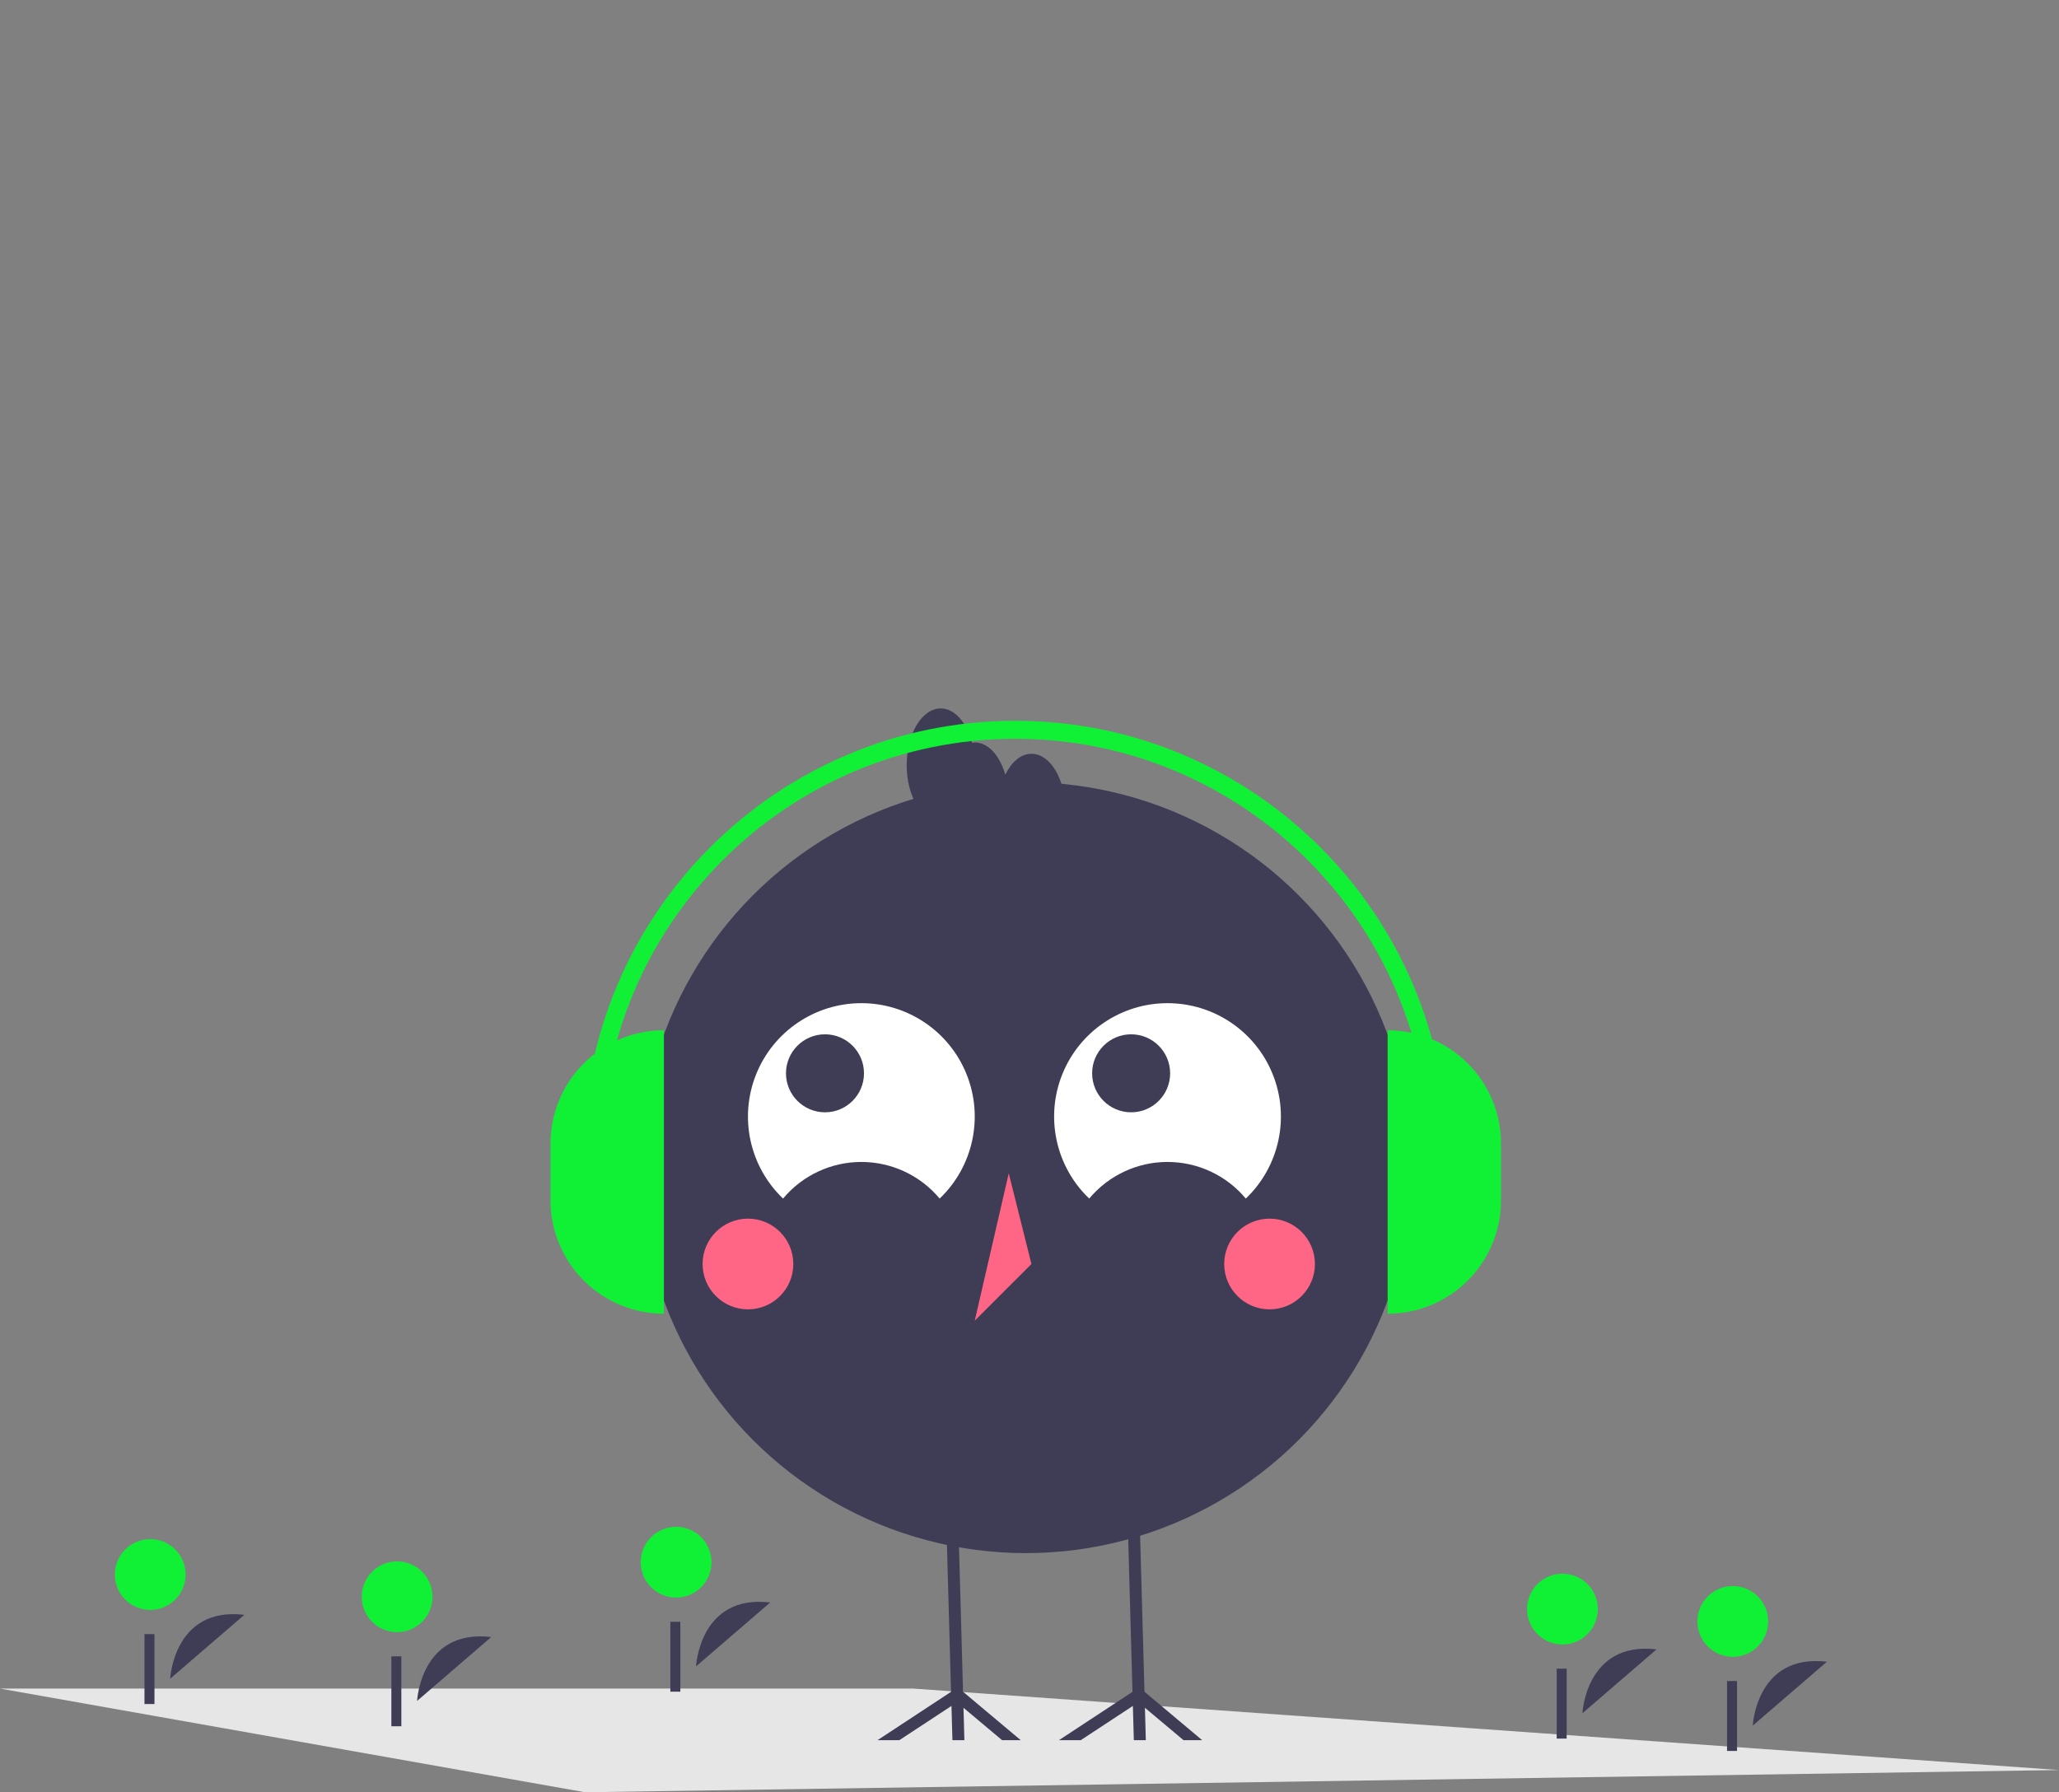<svg id="e2cshDmTZwl1" xmlns="http://www.w3.org/2000/svg" xmlns:xlink="http://www.w3.org/1999/xlink" viewBox="0 0 887.772 772.831" shape-rendering="geometricPrecision" text-rendering="geometricPrecision">
<rect x="0" y="0" width="887.772" height="772.831" fill="#808080" stroke="none"/>
<style><![CDATA[
#e2cshDmTZwl22_to {animation: e2cshDmTZwl22_to__to 3000ms infinite normal forwards}@keyframes e2cshDmTZwl22_to__to { 0% {transform: translate(355.707px,462.814px)} 6.667% {transform: translate(355.707px,462.814px)} 20% {transform: translate(358.546px,462.137px)} 26.667% {transform: translate(376.546px,462.137px)} 40% {transform: translate(389.546px,469.137px)} 53.333% {transform: translate(379.546px,465.137px)} 73.333% {transform: translate(367.546px,465.137px)} 86.667% {transform: translate(363.546px,468.137px)} 100% {transform: translate(359.546px,465.137px)}} #e2cshDmTZwl23_to {animation: e2cshDmTZwl23_to__to 3000ms infinite normal forwards}@keyframes e2cshDmTZwl23_to__to { 0% {transform: translate(487.707px,462.814px)} 6.667% {transform: translate(487.707px,462.814px)} 20% {transform: translate(490.546px,462.137px)} 26.667% {transform: translate(508.546px,462.137px)} 40% {transform: translate(521.546px,469.137px)} 53.333% {transform: translate(511.546px,465.137px)} 73.333% {transform: translate(499.546px,465.137px)} 86.667% {transform: translate(495.546px,468.137px)} 100% {transform: translate(491.546px,465.137px)}} #e2cshDmTZwl34_to {animation: e2cshDmTZwl34_to__to 3000ms infinite normal forwards}@keyframes e2cshDmTZwl34_to__to { 0% {transform: translate(-156.114px,-64.585px)} 13.333% {transform: translate(-156.114px,-66.585px)} 33.333% {transform: translate(-156.114px,-70.585px)} 40% {transform: translate(-156.114px,-71.585px)} 53.333% {transform: translate(-155.114px,-73.585px)} 93.333% {transform: translate(-155.114px,-75.585px)} 100% {transform: translate(-155.114px,-75.585px)}} #e2cshDmTZwl34 {animation: e2cshDmTZwl34_c_o 3000ms infinite normal forwards}@keyframes e2cshDmTZwl34_c_o { 0% {opacity: 0} 6.667% {opacity: 0.58} 13.333% {opacity: 1} 53.333% {opacity: 0.84} 60% {opacity: 0.66} 73.333% {opacity: 0.24} 80% {opacity: 0.11} 93.333% {opacity: 0} 100% {opacity: 0}} #e2cshDmTZwl35_to {animation: e2cshDmTZwl35_to__to 3000ms infinite normal forwards}@keyframes e2cshDmTZwl35_to__to { 0% {transform: translate(-156.114px,-64.585px)} 13.333% {transform: translate(-156.114px,-66.585px)} 33.333% {transform: translate(-156.114px,-70.585px)} 40% {transform: translate(-156.114px,-71.585px)} 53.333% {transform: translate(-155.114px,-73.585px)} 93.333% {transform: translate(-155.114px,-75.585px)} 100% {transform: translate(-155.114px,-75.585px)}} #e2cshDmTZwl35 {animation: e2cshDmTZwl35_c_o 3000ms infinite normal forwards}@keyframes e2cshDmTZwl35_c_o { 0% {opacity: 0} 6.667% {opacity: 0.58} 13.333% {opacity: 1} 53.333% {opacity: 0.84} 60% {opacity: 0.66} 73.333% {opacity: 0.24} 80% {opacity: 0.11} 93.333% {opacity: 0} 100% {opacity: 0}} #e2cshDmTZwl36_to {animation: e2cshDmTZwl36_to__to 3000ms infinite normal forwards}@keyframes e2cshDmTZwl36_to__to { 0% {transform: translate(-156.114px,-64.585px)} 13.333% {transform: translate(-156.114px,-66.585px)} 33.333% {transform: translate(-156.114px,-70.585px)} 40% {transform: translate(-156.114px,-71.585px)} 53.333% {transform: translate(-155.114px,-73.585px)} 80% {transform: translate(-155.114px,-75.585px)} 100% {transform: translate(-155.114px,-75.585px)}} #e2cshDmTZwl36 {animation: e2cshDmTZwl36_c_o 3000ms infinite normal forwards}@keyframes e2cshDmTZwl36_c_o { 0% {opacity: 0} 6.667% {opacity: 0.58} 13.333% {opacity: 1} 53.333% {opacity: 0.84} 60% {opacity: 0.66} 73.333% {opacity: 0.24} 80% {opacity: 0.11} 86.667% {opacity: 0} 100% {opacity: 0}} #e2cshDmTZwl37_to {animation: e2cshDmTZwl37_to__to 3000ms infinite normal forwards}@keyframes e2cshDmTZwl37_to__to { 0% {transform: translate(-156.114px,-64.585px)} 13.333% {transform: translate(-156.114px,-66.585px)} 33.333% {transform: translate(-156.114px,-70.585px)} 40% {transform: translate(-156.114px,-71.585px)} 53.333% {transform: translate(-155.114px,-73.585px)} 80% {transform: translate(-155.114px,-75.585px)} 100% {transform: translate(-155.114px,-75.585px)}} #e2cshDmTZwl37 {animation: e2cshDmTZwl37_c_o 3000ms infinite normal forwards}@keyframes e2cshDmTZwl37_c_o { 0% {opacity: 0} 6.667% {opacity: 0.58} 13.333% {opacity: 1} 53.333% {opacity: 0.84} 60% {opacity: 0.66} 73.333% {opacity: 0.24} 80% {opacity: 0.11} 86.667% {opacity: 0} 100% {opacity: 0}} #e2cshDmTZwl38_to {animation: e2cshDmTZwl38_to__to 3000ms infinite normal forwards}@keyframes e2cshDmTZwl38_to__to { 0% {transform: translate(-156.114px,-64.585px)} 13.333% {transform: translate(-156.114px,-66.585px)} 33.333% {transform: translate(-156.114px,-70.585px)} 40% {transform: translate(-156.114px,-71.585px)} 53.333% {transform: translate(-155.114px,-73.585px)} 80% {transform: translate(-155.114px,-75.585px)} 100% {transform: translate(-155.114px,-75.585px)}} #e2cshDmTZwl38 {animation: e2cshDmTZwl38_c_o 3000ms infinite normal forwards}@keyframes e2cshDmTZwl38_c_o { 0% {opacity: 0} 6.667% {opacity: 0.58} 13.333% {opacity: 1} 53.333% {opacity: 0.84} 60% {opacity: 0.66} 73.333% {opacity: 0.24} 80% {opacity: 0.11} 86.667% {opacity: 0} 100% {opacity: 0}} #e2cshDmTZwl39_to {animation: e2cshDmTZwl39_to__to 3000ms infinite normal forwards}@keyframes e2cshDmTZwl39_to__to { 0% {transform: translate(-156.114px,-64.585px)} 13.333% {transform: translate(-156.114px,-66.585px)} 33.333% {transform: translate(-156.114px,-70.585px)} 40% {transform: translate(-156.114px,-71.585px)} 53.333% {transform: translate(-155.114px,-73.585px)} 80% {transform: translate(-155.114px,-75.585px)} 100% {transform: translate(-155.114px,-75.585px)}} #e2cshDmTZwl39 {animation: e2cshDmTZwl39_c_o 3000ms infinite normal forwards}@keyframes e2cshDmTZwl39_c_o { 0% {opacity: 0} 6.667% {opacity: 0.58} 13.333% {opacity: 1} 53.333% {opacity: 0.84} 60% {opacity: 0.66} 73.333% {opacity: 0.24} 80% {opacity: 0.11} 86.667% {opacity: 0} 100% {opacity: 0}}
]]></style>
<polygon points="887.772,763.25 252.263,772.831 0,728.121 393.817,728.121 887.772,763.25" fill="#e6e6e6"/><path d="M335.954,797.02c0,0,1.487-31.159,31.971-27.537" transform="translate(-156.114 -63.585)" fill="#3f3d56"/><circle r="15.257" transform="translate(171.227 688.526)" fill="#10f136"/><rect width="4.307" height="30.147" rx="0" ry="0" transform="translate(168.744 714.218)" fill="#3f3d56"/><path d="M838.401,802.342c0,0,1.487-31.159,31.971-27.537" transform="translate(-156.114 -63.585)" fill="#3f3d56"/><circle r="15.257" transform="translate(673.673 693.849)" fill="#10f136"/><rect width="4.307" height="30.147" rx="0" ry="0" transform="translate(671.191 719.541)" fill="#3f3d56"/><path d="M911.851,807.665c0,0,1.487-31.159,31.971-27.537" transform="translate(-156.114 -63.585)" fill="#3f3d56"/><circle r="15.257" transform="translate(747.124 699.171)" fill="#10f136"/><rect width="4.307" height="30.147" rx="0" ry="0" transform="translate(744.642 724.863)" fill="#3f3d56"/><path d="M456.243,782.116c0,0,1.487-31.159,31.971-27.537" transform="translate(-156.114 -63.585)" fill="#3f3d56"/><circle r="15.257" transform="translate(291.516 673.623)" fill="#10f136"/><rect width="4.307" height="30.147" rx="0" ry="0" transform="translate(289.033 699.315)" fill="#3f3d56"/><path d="M229.504,787.439c0,0,1.487-31.159,31.971-27.537" transform="translate(-156.114 -63.585)" fill="#3f3d56"/><circle r="15.257" transform="translate(64.776 678.946)" fill="#10f136"/><rect width="4.307" height="30.147" rx="0" ry="0" transform="translate(62.294 704.638)" fill="#3f3d56"/><circle r="166.228" transform="translate(442.277 503.482)" fill="#3f3d56"/><path d="M493.74,580.41c8.358-10.005,20.723-15.788,33.76-15.788s25.402,5.783,33.76,15.788c14.453-13.797,19.055-35,11.624-53.548s-25.402-30.706-45.383-30.706-37.951,12.159-45.383,30.706-2.829,39.751,11.624,53.548Z" transform="translate(-156.114 -63.585)" fill="#fff"/><path d="M625.745,580.41c8.358-10.005,20.723-15.788,33.76-15.788s25.402,5.783,33.76,15.788c14.453-13.797,19.055-35,11.624-53.548s-25.402-30.706-45.383-30.706-37.951,12.159-45.383,30.706-2.829,39.751,11.624,53.548Z" transform="translate(-156.114 -63.585)" fill="#fff"/><g id="e2cshDmTZwl22_to" transform="translate(355.707,462.814)"><circle r="16.818" transform="translate(-0,0)" fill="#3f3d56"/></g><g id="e2cshDmTZwl23_to" transform="translate(487.707,462.814)"><circle r="16.818" transform="translate(-0,0)" fill="#3f3d56"/></g><circle r="19.556" transform="translate(322.495 545.039)" fill="#ff6584"/><circle r="19.556" transform="translate(547.392 545.039)" fill="#ff6584"/><polygon points="434.943,505.926 420.276,569.484 444.721,545.039 434.943,505.926" fill="#ff6584"/><polygon points="510.307,750.38 493.655,736.404 494.043,750.38 488.871,750.38 488.458,735.602 465.975,750.38 456.563,750.38 488.29,729.526 487.061,685.737 486.143,652.666 491.302,652.524 492.233,685.737 493.461,729.487 518.348,750.38 510.307,750.38" fill="#3f3d56"/><polygon points="432.076,750.38 415.424,736.404 415.812,750.38 410.654,750.38 410.24,735.602 387.757,750.38 378.345,750.38 410.059,729.526 408.831,685.737 407.913,652.666 413.084,652.524 414.015,685.737 415.23,729.487 440.118,750.38 432.076,750.38" fill="#3f3d56"/><path d="M600.835,388.616c-4.561,0-8.585,3.543-11.275,8.985-2.371-8.183-7.353-13.874-13.17-13.874-.395.039-.788.105-1.174.197-2.236-8.737-7.434-14.864-13.493-14.864-8.101,0-14.667,10.945-14.667,24.445s6.567,24.445,14.667,24.445c.395-.039.788-.105,1.174-.197c2.236,8.737,7.434,14.864,13.493,14.864c4.561,0,8.585-3.543,11.275-8.985c2.371,8.183,7.353,13.874,13.17,13.874c8.101,0,14.667-10.945,14.667-24.445s-6.567-24.445-14.667-24.445Z" transform="translate(-156.114 -63.585)" fill="#3f3d56"/><path d="M393.474,507.833v0c12.967,0,25.402,5.151,34.571,14.32s14.32,21.604,14.32,34.571v24.445c0,12.967-5.151,25.402-14.32,34.571s-21.604,14.32-34.571,14.32v0-122.227Z" transform="matrix(-1 0 0-1 679.724 1074.31)" fill="#10f136"/><path d="M598.303,444.248v0c12.967-0,25.402,5.151,34.571,14.32s14.32,21.604,14.32,34.571v24.445c0,12.967-5.151,25.402-14.32,34.571s-21.604,14.32-34.571,14.32v0-122.227Z" fill="#10f136"/><path d="M780.037,560.565h-7.757c0-98.377-80.036-178.414-178.414-178.414-98.377,0-178.414,80.036-178.414,178.414h-7.757c0-102.655,83.516-186.171,186.171-186.171c102.656,0,186.171,83.516,186.171,186.171Z" transform="translate(-156.114 -63.585)" fill="#10f136"/><polygon points="131.69,367.997 131.69,367.997 131.69,367.997 131.69,367.997" fill="#3f3d56"/><g id="e2cshDmTZwl34_to" transform="translate(-156.114,-64.585)"><path id="e2cshDmTZwl34" d="M327.661,411.058l.001-.003-3.644-1.518-15.377-6.5-5.512-2.33-.423,1.068v0l-7.404,18.694L316.14,429.288l.109.099-1.404,3.311c-.192.303-.356.623-.49.955-.984,2.484.874,4.954,2.63,5.649s3.977-.754,4.961-3.237c.97-2.45.022-5.562-1.689-6.314l.002-.003-3.644-1.518-12.467-4.846l7.123-17.985-1.056-.418-7.126,17.992-1.542-.599l7.154-18.062.188.08l14.654,6.202.109.099-1.404,3.311c-.192.303-.356.623-.49.955-.984,2.484.874,4.954,2.63,5.649s3.977-.754,4.961-3.237c.97-2.45.022-5.562-1.689-6.314Z" transform="translate(0,0)" opacity="0" fill="#3f3d56"/></g><g id="e2cshDmTZwl35_to" transform="translate(-156.114,-64.585)"><path id="e2cshDmTZwl35" d="M399.781,456.952c-7.564-4.325-6.05-13.815-6.05-13.815-.19-6.165-5.284-5.293-5.284-5.293l-1.854.423c-.861-.4-1.809-.575-2.757-.51l-2.82.475c6.421,1.509,5.894,6.881,5.894,6.881l.9,6.281-16.826-6.788l1.932-4.555c.267-.421.495-.865.68-1.327c1.366-3.449-1.214-6.881-3.653-7.846-2.439-.966-5.524,1.047-6.89,4.496-1.347,3.402-.03,7.725,2.346,8.769l-.002.004l5.062,2.108.038-.119Zm-8.544-11.036l.54,6.012c-1.905-2.673-2.8-5.936-2.526-9.207-.045-1.164-.437-2.287-1.127-3.225c2.162,1.385,3.364,3.865,3.113,6.42Z" transform="translate(0,0)" opacity="0" fill="#3f3d56"/></g><g id="e2cshDmTZwl36_to" transform="translate(-156.114,-64.585)"><path id="e2cshDmTZwl36" d="M271.433,368.041l.002-.004-5.062-2.108-21.154-8.223l5.339-4.75c2.17-2.893,6.237-3.56,9.217-1.51l-1.657-2.462c0,0-3.115-4.124-7.475.239c0,0-5.395,7.953-13.869,5.926l28.94,12.249.152.138-1.95,4.598c-.267.421-.495.865-.68,1.327-1.366,3.449,1.214,6.88,3.653,7.846s5.524-1.047,6.89-4.496c1.347-3.402.03-7.725-2.346-8.769Z" transform="translate(0,0)" opacity="0" fill="#3f3d56"/></g><g id="e2cshDmTZwl37_to" transform="translate(-156.114,-64.585)"><path id="e2cshDmTZwl37" d="M348.88,341.126l-1.95,4.598c-.267.421-.495.865-.68,1.327-1.366,3.449,1.214,6.88,3.653,7.846s5.524-1.047,6.89-4.496c1.348-3.402.031-7.725-2.346-8.769l.002-.004-5.062-2.108-17.315-6.731l9.893-24.98-1.466-.581-9.897,24.989-2.141-.832l9.936-25.087.262.111l20.353,8.614.152.138L357.213,319.76c-.267.421-.495.865-.68,1.327-1.366,3.449,1.214,6.881,3.653,7.847s5.524-1.047,6.89-4.497c1.348-3.402.031-7.725-2.346-8.769l.002-.004-5.062-2.108-20.685-8.744v0l-.001-0-.671-.284-7.655-3.236-10.871,27.447l28.94,12.249Zm-18.809-38.351" transform="translate(0,0)" opacity="0" fill="#3f3d56"/></g><g id="e2cshDmTZwl38_to" transform="translate(-156.114,-64.585)"><path id="e2cshDmTZwl38" d="M257.167,200.556l.004-.007-8.713-3.629-36.416-14.156l9.191-8.177c0,0,6.114-8.483,15.866-2.599l-2.852-4.239c0,0-5.362-7.099-12.868.412c0,0-9.287,13.691-23.874,10.201l49.819,21.086.262.237-3.357,7.916c-.46.724-.852,1.489-1.171,2.285-2.352,5.938,2.09,11.844,6.289,13.507s9.509-1.803,11.861-7.74c2.32-5.857.053-13.298-4.039-15.095Z" transform="translate(0,0)" opacity="0" fill="#3f3d56"/></g><g id="e2cshDmTZwl39_to" transform="translate(-156.114,-64.585)"><path id="e2cshDmTZwl39" d="M283.907,319.47c-18.085-10.34-14.466-33.03-14.466-33.03-.455-14.741-12.634-12.654-12.634-12.654l-4.432,1.011c-2.059-.956-4.326-1.375-6.591-1.219l-6.742,1.135c15.353,3.607,14.092,16.451,14.092,16.451l2.151,15.017-40.229-16.229l4.619-10.891c.638-1.006,1.183-2.068,1.627-3.173c3.266-8.247-2.903-16.451-8.735-18.76s-13.207,2.504-16.474,10.751c-3.222,8.135-.073,18.469,5.61,20.966l-.005.01l12.102,5.04.09-.285Zm-20.429-26.386l1.295,14.424c-7.596-10.083-6.043-22.062-6.043-22.062-.107-2.782-1.046-5.468-2.694-7.711c8.725,5.221,7.443,15.35,7.443,15.35Z" transform="translate(0,0)" opacity="0" fill="#3f3d56"/></g></svg>
